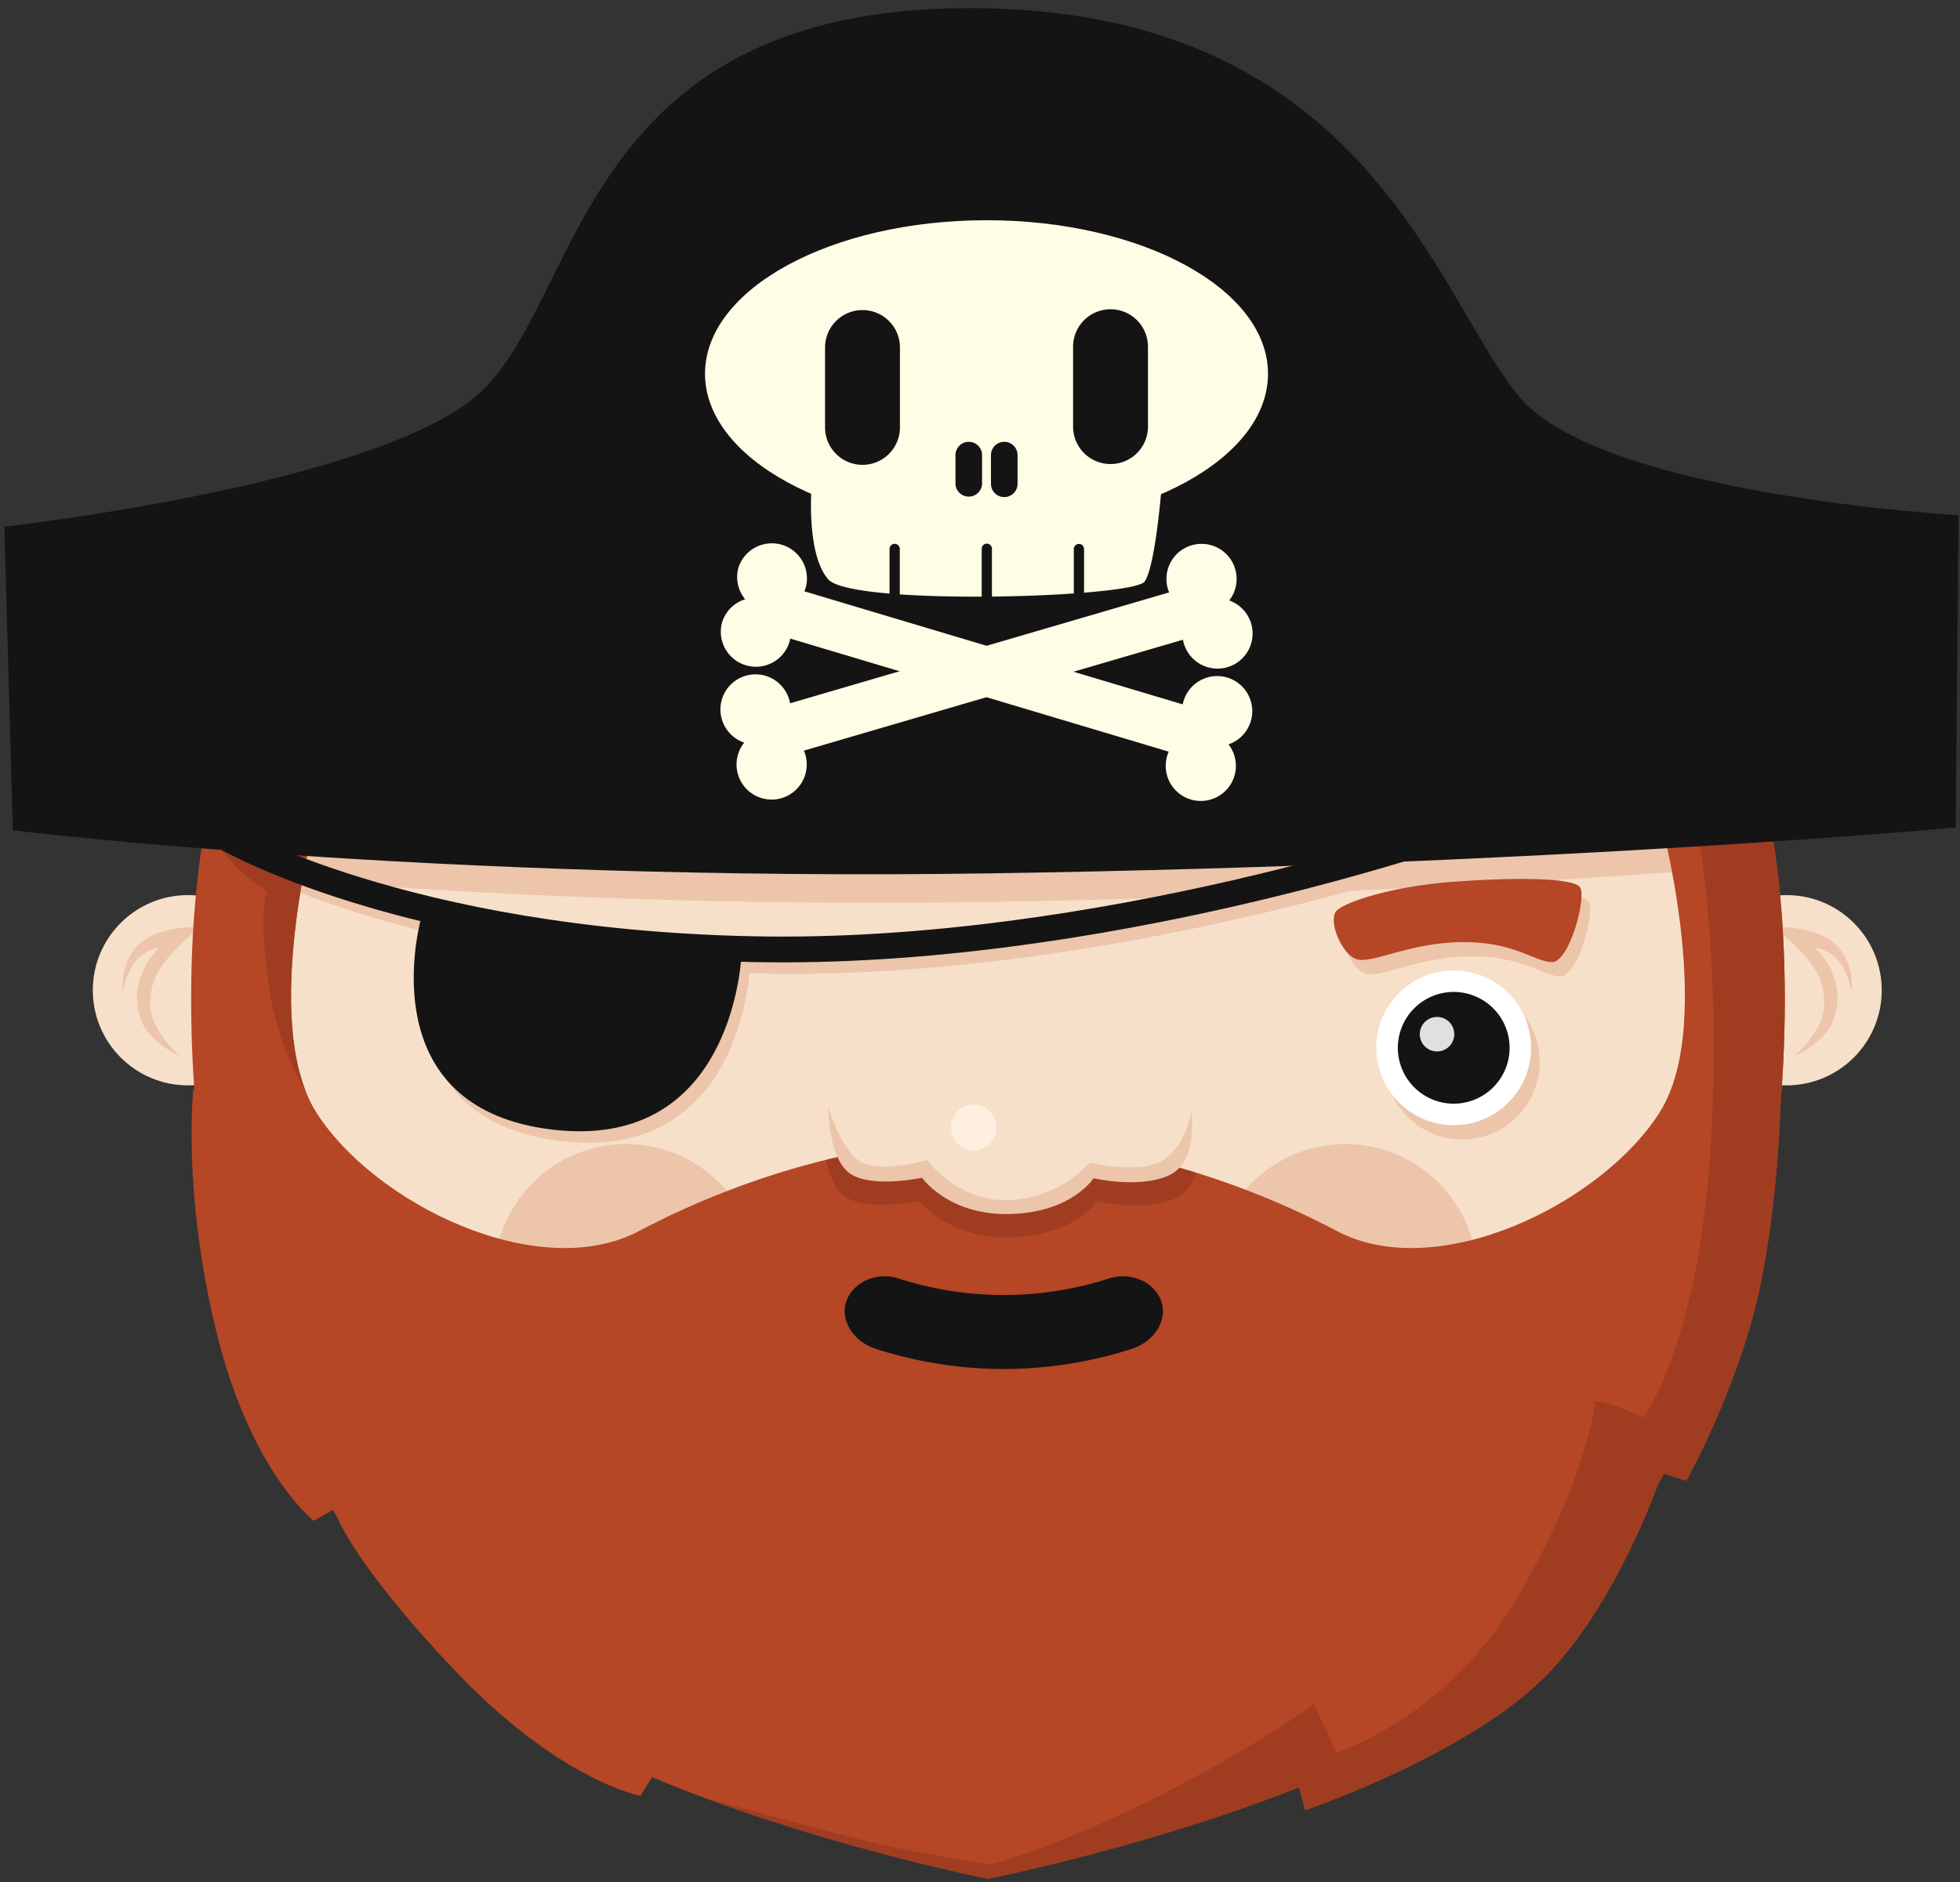 <svg width="228" height="219" viewBox="0 0 228 219" xmlns="http://www.w3.org/2000/svg"><rect x="0" y="0" width="228" height="219" fill="#333333" stroke="none"/><title>Pirate Head</title><g fill="none" fill-rule="evenodd"><path d="M204.498 115.861c0 34.103-40.07 61.75-89.5 61.75s-89.5-27.647-89.5-61.75c0-34.104 40.07-61.75 89.5-61.75s89.5 27.646 89.5 61.75" fill="#F6E0C9"/><path d="M171.831 148.444c0 8.469-6.865 15.334-15.334 15.334-8.468 0-15.333-6.865-15.333-15.334 0-8.468 6.865-15.333 15.333-15.333 8.469 0 15.334 6.865 15.334 15.333m-83.666 0c0 8.469-6.865 15.334-15.334 15.334-8.468 0-15.333-6.865-15.333-15.334 0-8.468 6.865-15.333 15.333-15.333 8.469 0 15.334 6.865 15.334 15.333" fill="#ECC5AB"/><path d="M10.797 115.213c0 6.113 4.956 11.069 11.069 11.069s11.068-4.956 11.068-11.069c0-6.112-4.955-11.068-11.068-11.068-6.113 0-11.069 4.956-11.069 11.068" fill="#F6E0C9"/><path d="M14.268 115.356s-.357-3.692 2.157-5.718c2.515-2.027 6.915-1.765 6.915-1.765s-4.251 3.129-5.41 6.168c-.436 1.14-.684 3.096-.121 4.554.937 2.433 3.128 4.253 3.128 4.253s-2.535-1.009-3.988-3.112c-.988-1.434-1.177-3.799-.887-5.039.719-3.058 2.466-4.382 2.466-4.382s-.796-.084-2.095.868c-1.518 1.112-2.165 4.173-2.165 4.173" fill="#ECC5AB"/><path d="M218.895 115.213c0 6.113-4.957 11.069-11.07 11.069-6.112 0-11.067-4.956-11.067-11.069 0-6.112 4.955-11.068 11.067-11.068 6.113 0 11.07 4.956 11.07 11.068" fill="#F6E0C9"/><path d="M215.424 115.356s.356-3.692-2.157-5.718c-2.515-2.027-6.915-1.765-6.915-1.765s4.25 3.129 5.41 6.168c.435 1.14.683 3.096.121 4.554-.938 2.433-3.129 4.253-3.129 4.253s2.535-1.009 3.988-3.112c.989-1.434 1.178-3.799.888-5.039-.72-3.058-2.467-4.382-2.467-4.382s.796-.084 2.096.868c1.517 1.112 2.165 4.173 2.165 4.173M114.998 53.111c-42.939 0-78.808 20.864-87.49 48.699 20.252 1.8 50.927 3.686 86.99 3.134 36.488-.559 67.461-2.469 87.702-4.046-9.173-27.378-44.732-47.787-87.202-47.787" fill="#ECC5AB"/><path d="M170.4 96.466c-.411.147-41.594 14.672-81.907 13.802-40.123-.867-60.816-12.963-61.02-13.085l-1.542 2.573c.525.315 8.479 4.975 23.966 8.746-.839 3.493-4.287 21.841 15.219 24.246 18.658 2.3 21.618-14.844 22.078-19.519.414.011.817.028 1.235.038 40.878.882 82.564-13.827 82.981-13.975l-1.01-2.826" fill="#ECC5AB"/><path d="M205.356 93.111l-12.5 1s6.917 24.665.228 35.278c-6.688 10.613-25.825 20.061-37.585 13.835-13.29-7.036-29.337-11.215-40.572-10.118-11.236-1.097-27.283 3.082-40.573 10.118-11.759 6.226-30.896-3.222-37.585-13.835-6.688-10.613.229-35.278.229-35.278l-12.5-1s-3.178 11.836-2 32c.036.621.082 1.21.124 1.815l-.124-.315s-1.333 12 2.667 28.333c4 16.334 11.333 22 11.333 22l2.225-1.271c.131.221.261.441.395.663.839 1.895 3.895 7.592 13.713 17.942 12.333 13 21.667 14.666 21.667 14.666l1.354-2.164c17.667 7.404 37.219 11.442 39 11.802l.004.029.071-.014.071.014.004-.029c1.683-.341 19.259-3.97 36.105-10.625l.724 2.654s17.666-6 27-14.667c7.484-6.948 12.393-18.819 14.046-23.254.237-.413.472-.823.702-1.229l2.586.817s6.333-11.334 8.666-23c1.69-8.455 2.156-16.731 2.285-20.649.089-1.146.169-2.314.24-3.518 1.177-20.164-2-32-2-32" fill="#B54626"/><path d="M179.106 123.58a9 9 0 1 1-18 0 9 9 0 0 1 18 0" fill="#ECC5AB"/><path d="M178.106 121.913a9 9 0 1 1-18 0 9 9 0 0 1 18 0" fill="#FFF"/><path d="M175.606 121.913a6.5 6.5 0 1 1-13 0 6.5 6.5 0 0 1 13 0" fill="#151414"/><path d="M169.17 120.33a2.005 2.005 0 1 1-4.01 0 2.005 2.005 0 0 1 4.01 0" fill="#E1E0DE"/><path d="M36.678 95.335L24.561 97.49s2.498 3.122 3.747 4.163a53.482 53.482 0 0 0 2.706 2.082s-1.04 3.123.417 11.867c.819 4.916 2.691 8.911 4.173 11.466-3.962-9.862-.106-27.038 1.074-31.733m160.255-1.55c.94 4.4 3.014 16.67 2.232 36.494-1 25.333-8 34.666-8 34.666s-5.667-2.666-5.667-1.666-1.667 10.666-9.667 23.666-20.333 17-20.333 17l-2.667-5.666s-6.666 5-18.666 11-19 7.666-19 7.666-6.667-1-12.667-2.333c-4.081-.907-14.635-3.818-20.971-5.587 15.95 5.974 31.734 9.235 33.325 9.557l.004.029.071-.014.071.014.004-.029c1.683-.341 19.259-3.97 36.105-10.625l.724 2.654s17.666-6 27-14.667c7.484-6.948 12.393-18.819 14.046-23.254.237-.413.472-.823.702-1.229l2.586.817s6.333-11.334 8.666-23c1.69-8.455 2.156-16.731 2.285-20.649.089-1.146.169-2.314.24-3.518 1.177-20.164-2-32-2-32l-8.423.674" fill="#A03D21"/><path d="M169.4 95.133c-.411.147-41.594 14.672-81.907 13.802-40.123-.867-60.816-12.963-61.02-13.085l-1.542 2.573c.525.315 8.479 4.975 23.965 8.746-.838 3.493-4.286 21.841 15.22 24.246 18.658 2.3 21.618-14.844 22.078-19.519.414.011.817.028 1.235.038 40.878.882 82.564-13.827 82.981-13.976l-1.01-2.825" fill="#151414"/><path d="M1.498 96.611s48.666 6 114 5 112-5.334 112-5.334l.333-36.333s-41.334-2.334-51-13.667c-9.666-11.333-17.667-45.333-64-45.333s-44.999 35-57.666 45.333c-12.667 10.334-54.667 15-54.667 15l1 35.334" fill="#151414"/><path d="M156.498 107.611c1.083-1.069 6.587-2.821 13.333-3.334 6.746-.512 14.293-.573 15 .667.707 1.24-1.279 8.746-3.333 8.667-2.054-.079-4.275-2.348-10.333-2.334-6.058.015-10.546 2.553-12.334 2-1.788-.552-3.416-4.598-2.333-5.666" fill="#ECC5AB"/><path d="M155.498 105.944c1.083-1.068 6.587-2.821 13.333-3.333 6.746-.513 14.293-.574 15 .666.707 1.241-1.279 8.746-3.333 8.667-2.054-.079-4.275-2.347-10.333-2.333-6.058.014-10.546 2.552-12.334 2-1.788-.552-3.416-4.598-2.333-5.667" fill="#B54626"/><path d="M95.959 127.473s1.128 7.335 3.667 8.839c2.539 1.504 8.182.094 8.182.094s4.419 4.325 9.873 4.325 9.403-4.325 9.403-4.325 4.891.94 7.899-.188c3.009-1.129 3.667-5.266 3.667-5.266s-7.24-11.096-20.405-11.096c-13.165 0-22.286 7.617-22.286 7.617" fill="#F6E0C9"/><path d="M135.959 135.523c-.211.149-.416.298-.648.442-2.821 1.748-8.227.441-8.227.441s-3.905 3.729-10.171 4c-6.265.272-9.515-4.282-9.515-4.282s-4.8 1.429-7.296.159c-.808-.411-1.553-1.063-2.194-1.756-.603.133-1.211.28-1.819.429.346 1.646.994 3.426 2.221 4.264 2.595 1.772 8.685.503 8.685.503s3.179 4.432 10.629 4.221c7.451-.212 9.984-4.16 9.984-4.16s5.563 1.247 9.111-.352c1.314-.593 2.017-1.761 2.383-2.997a93.998 93.998 0 0 0-3.143-.912" fill="#A03D21"/><path d="M96.326 128.755s1.528 5.232 3.943 6.502c2.415 1.27 7.582-.296 7.582-.296s3.489 4.939 9.55 4.668c6.062-.272 9.362-4.373 9.362-4.373s5.842 1.453 8.569-.295c2.728-1.748 3.251-5.615 3.251-5.615s.865 5.793-2.567 7.392c-3.433 1.599-8.814.353-8.814.353s-2.451 3.948-9.659 4.159c-7.208.212-10.283-4.221-10.283-4.221s-5.891 1.269-8.402-.503c-2.51-1.772-2.532-7.771-2.532-7.771" fill="#ECC5AB"/><path d="M115.894 131.187c0 1.48-1.178 2.68-2.632 2.68-1.454 0-2.633-1.2-2.633-2.68 0-1.48 1.179-2.68 2.633-2.68s2.632 1.2 2.632 2.68" fill="#FFEFE1"/><path d="M134.952 151.065c1.025 2.139-.409 4.947-3.306 5.878a48.462 48.462 0 0 1-29.754 0c-2.897-.931-4.33-3.739-3.307-5.878 1.024-2.153 3.649-3.047 5.948-2.313a39.905 39.905 0 0 0 24.472 0c2.299-.734 4.924.16 5.947 2.313" fill="#151414"/><path d="M147.503 43.485c0 9.865-14.661 17.862-32.745 17.862-18.084 0-32.745-7.997-32.745-17.862 0-9.864 14.661-17.862 32.745-17.862 18.084 0 32.745 7.998 32.745 17.862" fill="#FFFDE6"/><path d="M94.455 55.87s-.832 8.455 1.906 11.55c.71.803 3.446 1.332 7.118 1.644v-5.217a.596.596 0 0 1 1.191 0v5.31c2.864.197 6.182.278 9.527.264v-5.574a.595.595 0 0 1 1.191 0v5.567c3.356-.037 6.674-.166 9.526-.367v-5.2a.596.596 0 0 1 1.19 0v5.111c3.897-.316 6.69-.771 7.052-1.299 1.312-1.905 2.026-11.671 2.026-11.671l-40.727-.118" fill="#FFFDE6"/><path d="M104.687 49.729a4.355 4.355 0 1 1-8.71 0v-9.39a4.356 4.356 0 0 1 8.71 0v9.39m28.852 0a4.356 4.356 0 0 1-8.71 0v-9.39a4.354 4.354 0 1 1 8.71 0v9.39m-19.299 6.559a1.548 1.548 0 0 1-3.094 0v-3.337a1.546 1.546 0 1 1 3.094 0v3.337m4.129 0a1.546 1.546 0 1 1-3.094 0v-3.337a1.546 1.546 0 1 1 3.094 0v3.337" fill="#151414"/><path fill="#FFFDE6" d="M141.716 73.227L89.94 88.38l-1.61-5.507 51.775-15.15 1.611 5.504"/><path d="M91.805 81.396a4.08 4.08 0 0 1-2.771 5.063 4.082 4.082 0 1 1 2.771-5.063" fill="#FFFDE6"/><path d="M93.664 87.748a4.082 4.082 0 1 1-7.834 2.295 4.082 4.082 0 0 1 7.834-2.295m50.023-21.534a4.08 4.08 0 0 1-2.773 5.063 4.079 4.079 0 0 1-5.062-2.771 4.08 4.08 0 0 1 2.771-5.063 4.081 4.081 0 0 1 5.064 2.771" fill="#FFFDE6"/><path d="M145.546 72.566a4.081 4.081 0 0 1-2.772 5.063 4.079 4.079 0 0 1-5.063-2.77 4.08 4.08 0 0 1 2.771-5.064 4.084 4.084 0 0 1 5.064 2.771m-5.502 16.114L88.356 73.231 90 67.733l51.687 15.45-1.643 5.497" fill="#FFFDE6"/><path d="M93.722 68.385a4.084 4.084 0 0 1-7.824-2.339 4.084 4.084 0 0 1 7.824 2.339" fill="#FFFDE6"/><path d="M91.825 74.727a4.083 4.083 0 0 1-7.823-2.338 4.083 4.083 0 0 1 7.823 2.338m53.689 9.14a4.083 4.083 0 1 1-7.822-2.343 4.083 4.083 0 0 1 7.822 2.343" fill="#FFFDE6"/><path d="M143.617 90.208a4.082 4.082 0 1 1-7.821-2.337 4.082 4.082 0 0 1 7.821 2.337" fill="#FFFDE6"/></g></svg>
